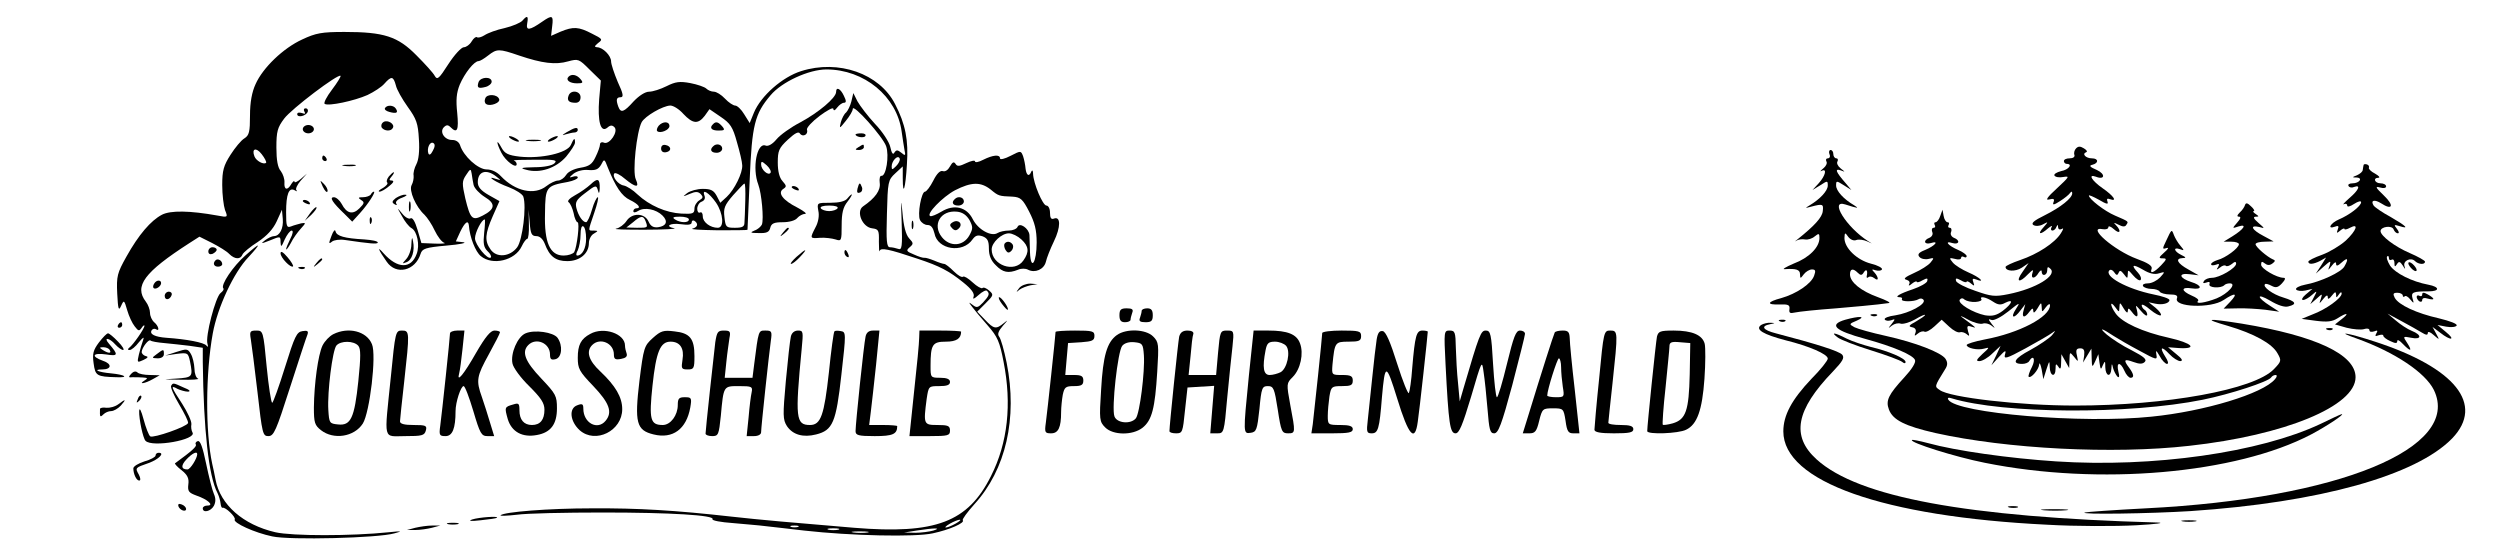 <?xml version="1.0" standalone="no"?>
<!DOCTYPE svg PUBLIC "-//W3C//DTD SVG 20010904//EN"
 "http://www.w3.org/TR/2001/REC-SVG-20010904/DTD/svg10.dtd">
<svg version="1.0" xmlns="http://www.w3.org/2000/svg"
 width="900pt" height="200pt" viewBox="0 0 900 200"
 preserveAspectRatio="xMidYMid meet">

<g transform="translate(0,200) scale(0.1,-0.1)"
fill="#000000" stroke="none">
<path d="M1881 1926 c-7 -8 -35 -20 -64 -27 -29 -6 -61 -18 -73 -26 -11 -7
-23 -10 -27 -7 -3 3 -12 -3 -19 -15 -7 -12 -20 -21 -28 -21 -9 0 -34 -27 -56
-61 -34 -53 -40 -58 -49 -42 -5 10 -35 43 -66 74 -67 68 -117 84 -259 84 -82
0 -103 -4 -152 -27 -68 -31 -142 -102 -168 -161 -13 -28 -20 -65 -20 -112 0
-60 -3 -72 -20 -83 -12 -7 -34 -34 -50 -59 -25 -39 -30 -57 -30 -109 0 -35 5
-75 10 -90 11 -27 10 -27 -27 -20 -100 18 -169 19 -200 3 -40 -21 -84 -72
-128 -151 -33 -59 -36 -70 -33 -133 3 -57 5 -64 14 -44 10 22 11 22 22 -16 6
-21 18 -47 27 -58 13 -17 16 -18 25 -5 5 8 10 11 10 7 0 -10 -41 -69 -55 -79
-6 -5 -6 -8 2 -8 6 0 21 12 33 28 16 19 20 21 15 7 -4 -11 -11 -34 -15 -51 -7
-30 -6 -30 16 -20 17 8 19 12 9 14 -8 2 -15 9 -15 15 1 16 26 48 32 41 3 -3
25 -7 49 -9 24 -2 65 -7 92 -10 l47 -7 0 -51 c3 -245 21 -411 53 -472 5 -10
10 -27 11 -37 1 -10 4 -17 7 -16 10 4 49 -34 44 -42 -7 -12 72 -48 135 -61 63
-14 382 -6 440 11 30 8 28 9 -20 4 -134 -14 -348 -14 -409 0 -116 27 -198 99
-215 189 -3 18 -9 43 -12 57 -25 115 -24 328 2 470 17 93 75 219 129 275 48
52 44 55 -11 6 -45 -39 -91 -108 -80 -119 3 -3 -1 -10 -10 -17 -18 -13 -56
-158 -47 -183 3 -11 2 -13 -4 -6 -8 11 -71 23 -144 28 -41 3 -62 13 -53 27 3
5 10 7 15 4 15 -10 10 12 -6 25 -8 7 -15 22 -15 34 0 11 -7 30 -15 40 -43 56
-6 106 157 211 l36 23 46 -23 c25 -13 53 -30 61 -39 20 -20 41 -21 48 -2 3 7
28 28 55 45 33 22 55 46 68 74 l19 42 3 -33 c3 -34 -11 -62 -32 -62 -7 0 -21
-7 -32 -15 -17 -13 -14 -13 19 0 36 15 37 15 37 -7 1 -19 3 -18 15 10 8 17 19
32 25 32 6 0 5 -11 -5 -30 -8 -16 -15 -33 -15 -37 1 -4 8 6 17 22 8 17 25 40
36 52 19 21 19 22 1 19 -10 -3 -27 -7 -36 -11 -16 -6 -18 0 -18 51 0 65 10 91
31 79 8 -5 11 -4 6 0 -4 5 3 20 15 34 l23 26 -22 -19 c-13 -11 -23 -15 -23
-10 0 5 -5 1 -11 -8 -14 -25 -27 -22 -25 5 1 12 -5 30 -13 41 -11 12 -16 39
-16 85 0 58 4 72 28 104 26 35 195 163 203 154 2 -2 -12 -25 -31 -50 -19 -25
-31 -48 -26 -51 13 -9 107 11 154 32 23 11 51 29 61 41 25 28 32 27 41 -6 3
-15 23 -50 43 -78 31 -43 37 -59 40 -116 3 -43 -1 -75 -9 -90 -7 -13 -12 -32
-10 -41 1 -10 -2 -25 -7 -34 -11 -19 15 -79 46 -107 10 -10 27 -35 37 -57 10
-21 25 -41 34 -44 9 -2 -6 -4 -33 -3 l-49 2 -14 48 c-9 30 -18 45 -25 41 -6
-4 -20 4 -30 17 -20 24 -20 24 -1 -9 10 -19 25 -38 34 -43 21 -11 31 -62 19
-93 -20 -55 -69 -54 -119 2 -25 29 -20 14 11 -30 34 -50 103 -33 122 28 6 19
17 23 94 30 48 4 75 10 60 12 l-27 3 16 35 c17 35 29 43 31 22 3 -42 24 -95
43 -110 42 -35 123 -16 147 35 7 15 16 27 20 27 4 0 7 24 6 52 l-1 53 4 -47
c3 -40 7 -48 24 -48 12 0 23 -10 30 -27 17 -46 39 -63 81 -63 45 0 78 27 78
65 0 13 8 29 18 34 16 10 16 10 0 11 -22 0 -22 -5 1 63 11 32 17 57 13 57 -4
0 -14 -20 -21 -45 -7 -25 -17 -45 -21 -45 -12 0 -28 23 -35 51 -5 21 0 30 29
52 41 32 43 32 49 10 3 -12 5 -9 6 8 1 36 -7 40 -33 15 -12 -11 -37 -29 -56
-39 -20 -11 -29 -21 -23 -25 6 -4 14 -22 18 -39 3 -18 10 -33 14 -33 9 0 -2
-90 -12 -108 -5 -6 -21 -12 -38 -12 -49 0 -70 46 -67 152 1 96 4 99 82 113 20
4 36 11 36 16 0 5 -8 6 -17 3 -15 -5 -15 -3 2 11 12 9 34 15 53 13 26 -2 36 2
46 19 11 22 12 22 24 -10 28 -69 50 -103 80 -117 31 -15 42 -30 22 -30 -5 0
-10 -5 -10 -10 0 -6 7 -6 18 1 22 14 64 6 87 -17 21 -21 14 -38 -16 -42 -17
-2 -27 4 -34 20 -14 32 -60 33 -80 2 -8 -12 -25 -25 -37 -27 -13 -3 33 -4 102
-4 69 0 117 3 108 5 -36 7 -17 20 22 15 27 -4 40 -2 40 6 0 7 5 9 10 6 15 -10
12 -23 -7 -28 -10 -3 30 -5 90 -6 59 0 107 0 108 2 0 1 4 83 8 182 8 195 18
235 75 302 40 48 138 93 201 93 136 0 254 -97 271 -224 3 -23 8 -52 10 -65 5
-22 3 -23 -11 -11 -14 11 -18 11 -25 1 -5 -10 -10 -3 -15 20 -4 18 -28 55 -55
83 -26 28 -54 65 -63 81 l-15 30 -7 -30 c-4 -16 -13 -34 -19 -40 -7 -5 -15
-21 -19 -35 -6 -24 -5 -24 18 5 14 17 25 36 25 43 0 21 108 -100 120 -134 12
-34 0 -110 -17 -107 -5 1 -8 -10 -6 -25 4 -27 -16 -55 -60 -85 -26 -18 -3 -75
33 -79 23 -3 25 -7 24 -48 0 -25 1 -40 3 -33 4 12 31 7 138 -29 78 -26 111
-43 163 -85 30 -24 41 -40 37 -51 -4 -11 1 -9 18 6 13 12 27 19 30 15 11 -10
8 -18 -14 -42 -18 -19 -23 -20 -37 -9 -16 12 -16 11 -2 -7 8 -11 33 -41 56
-67 35 -40 43 -58 57 -131 30 -152 15 -291 -45 -410 -83 -167 -200 -211 -493
-187 -217 18 -342 29 -440 40 -204 23 -339 31 -503 30 -158 0 -318 -13 -330
-25 -3 -3 24 -2 59 2 35 5 174 8 309 8 246 0 404 -10 395 -24 -2 -5 30 -11 73
-14 42 -4 95 -8 117 -11 22 -2 85 -10 140 -16 169 -19 400 -24 463 -10 61 13
117 38 108 47 -3 3 16 29 42 58 113 124 156 310 116 509 -9 45 -21 87 -27 94
-7 9 -3 20 14 40 18 20 19 22 3 9 -28 -23 -36 -22 -68 12 l-28 29 30 30 c29
29 30 31 13 46 -10 9 -21 13 -24 9 -4 -3 -20 6 -35 20 -16 15 -31 24 -35 21
-4 -4 -19 5 -33 19 -15 15 -30 27 -35 27 -4 0 -20 5 -36 12 -15 6 -31 11 -35
10 -4 -1 -21 4 -38 12 -27 11 -29 14 -15 26 14 12 14 15 -2 32 -12 13 -20 44
-24 92 -5 55 -6 48 -3 -32 3 -90 1 -103 -12 -98 -9 3 -22 6 -30 6 -12 0 -14
21 -11 120 3 116 4 122 30 146 l27 25 0 -42 c0 -70 10 -38 15 50 6 86 -5 144
-43 217 -56 109 -203 161 -338 118 -67 -21 -145 -89 -170 -150 l-15 -37 -20
32 c-10 17 -25 31 -32 31 -7 0 -24 11 -37 25 -13 14 -31 25 -40 25 -9 0 -21 5
-27 11 -6 6 -32 15 -58 20 -38 7 -53 5 -85 -11 -22 -11 -50 -20 -63 -20 -14 0
-36 -14 -56 -35 -35 -39 -46 -43 -55 -19 -9 25 -7 34 8 34 12 0 10 12 -10 55
-13 31 -24 64 -24 74 0 21 -30 51 -51 51 -10 1 -9 4 4 15 18 13 16 15 -22 34
-48 25 -67 26 -113 7 l-34 -15 4 35 c5 39 0 41 -36 16 -46 -32 -59 -33 -54 -6
5 27 0 30 -17 10z m-12 -126 c83 -28 131 -34 176 -21 37 10 39 9 78 -30 l40
-39 -6 -67 c-6 -80 5 -122 29 -103 11 10 18 10 26 2 15 -15 -17 -63 -37 -56
-8 4 -15 1 -15 -6 0 -7 -7 -27 -16 -45 -12 -26 -23 -34 -55 -39 -23 -4 -44
-14 -51 -26 -7 -11 -20 -20 -29 -20 -9 0 -28 -9 -42 -20 -43 -34 -112 -19
-164 36 -14 15 -33 24 -51 24 -31 0 -84 48 -96 88 -4 11 -15 18 -27 18 -28 -1
-48 29 -31 46 9 9 15 9 24 0 24 -24 30 -11 24 51 -5 47 -3 72 9 102 18 42 52
85 68 85 5 0 20 9 34 20 32 25 39 25 112 0z m591 -210 c34 -36 53 -38 77 -7
l17 24 41 -28 c34 -23 43 -36 58 -91 10 -34 19 -72 19 -83 2 -27 -28 -88 -56
-114 l-23 -21 -13 25 c-11 20 -21 25 -50 25 -20 0 -45 -7 -56 -15 -18 -14 -17
-14 9 -3 21 9 30 9 40 -1 9 -10 8 -14 -5 -22 -10 -6 -18 -19 -18 -30 0 -18 -6
-20 -47 -18 -55 3 -115 29 -158 69 -16 16 -39 30 -49 32 -21 3 -44 33 -34 44
4 3 21 -5 38 -20 39 -32 53 -33 39 -2 -13 27 3 172 21 206 12 22 76 59 103 60
11 0 32 -13 47 -30z m-902 -133 c-7 -14 -13 -17 -16 -9 -6 19 6 44 18 37 7 -4
6 -14 -2 -28z m-600 -43 c-9 -8 -36 7 -42 23 -11 28 6 34 26 8 11 -14 18 -28
16 -31z m2268 -12 c-14 -14 -16 -14 -16 -1 0 20 23 44 29 28 2 -6 -4 -18 -13
-27z m-1521 -68 c3 -12 21 -31 40 -43 40 -24 38 -44 -7 -67 -38 -20 -45 -12
-63 62 -12 53 -12 62 3 84 15 23 17 24 20 5 1 -11 5 -30 7 -41z m81 31 c19
-15 19 -15 -1 -9 -40 14 0 -13 47 -30 26 -10 49 -25 52 -34 12 -36 -3 -156
-22 -182 -26 -35 -75 -39 -96 -8 -22 31 -20 56 8 120 l24 54 -39 22 c-28 16
-39 29 -39 46 0 39 30 49 66 21z m897 -87 c-1 -35 -2 -71 -3 -80 0 -14 -8 -18
-34 -18 -32 0 -34 2 -38 38 -4 32 0 43 31 79 20 22 38 42 41 42 3 1 4 -27 3
-61z m-105 -8 c26 -39 30 -90 6 -90 -27 0 -54 20 -54 41 0 11 -4 17 -10 14 -5
-3 -10 3 -10 13 0 11 7 23 16 26 10 4 14 12 10 22 -10 27 17 10 42 -26z m-254
-66 c9 -24 9 -24 -31 -24 l-38 1 24 19 c28 24 37 25 45 4z m156 6 c0 -13 -30
-13 -50 0 -11 7 -7 10 18 10 17 0 32 -4 32 -10z m-737 -48 c-4 -38 -2 -52 12
-66 10 -9 15 -19 12 -23 -11 -10 -57 46 -57 69 0 21 24 68 35 68 2 0 1 -22 -2
-48z m367 -21 c0 -35 -14 -61 -32 -61 -5 0 -4 9 2 19 5 11 10 36 10 56 0 22 4
34 10 30 6 -3 10 -23 10 -44z m1330 -1026 c-14 -8 -29 -14 -35 -14 -5 0 1 6
15 14 14 8 30 14 35 14 6 0 -1 -6 -15 -14z m-567 -12 c-7 -2 -19 -2 -25 0 -7
3 -2 5 12 5 14 0 19 -2 13 -5z m145 -10 c-10 -2 -26 -2 -35 0 -10 3 -2 5 17 5
19 0 27 -2 18 -5z m342 -3 c-14 -4 -43 -8 -65 -8 l-40 1 45 7 c65 10 92 10 60
0z m-237 -7 c-13 -2 -35 -2 -50 0 -16 2 -5 4 22 4 28 0 40 -2 28 -4z"/>
<path d="M2047 1724 c-12 -12 4 -24 30 -24 21 0 24 2 13 15 -13 16 -32 20 -43
9z"/>
<path d="M1723 1705 c-7 -21 -2 -25 25 -18 12 3 22 12 22 19 0 19 -39 18 -47
-1z"/>
<path d="M2047 1656 c-7 -18 1 -26 25 -26 11 0 18 7 18 20 0 23 -35 28 -43 6z"/>
<path d="M1747 1646 c-4 -9 -2 -18 4 -21 14 -9 51 5 46 18 -6 18 -44 20 -50 3z"/>
<path d="M2040 1524 c-17 -10 -18 -13 -5 -8 11 3 26 7 33 7 6 0 12 4 12 9 0
12 -11 9 -40 -8z"/>
<path d="M1840 1500 c8 -5 20 -10 25 -10 6 0 3 5 -5 10 -8 5 -19 10 -25 10 -5
0 -3 -5 5 -10z"/>
<path d="M1980 1500 c-8 -5 -10 -10 -5 -10 6 0 17 5 25 10 8 5 11 10 5 10 -5
0 -17 -5 -25 -10z"/>
<path d="M1898 1493 c12 -2 32 -2 45 0 12 2 2 4 -23 4 -25 0 -35 -2 -22 -4z"/>
<path d="M2055 1478 c-13 -29 -107 -50 -183 -42 -43 5 -55 11 -67 33 -19 35
-19 18 0 -19 15 -30 55 -59 55 -41 0 5 -4 11 -10 13 -5 2 29 3 75 3 72 1 83
-1 71 -13 -8 -8 -37 -14 -72 -14 -48 -1 -54 -3 -30 -9 49 -14 107 5 144 47 17
21 32 43 32 51 0 19 -4 16 -15 -9z"/>
<path d="M2371 1547 c-6 -8 -8 -16 -5 -19 10 -10 44 4 44 18 0 18 -24 18 -39
1z"/>
<path d="M2567 1553 c-14 -13 -6 -23 19 -23 22 0 25 2 14 15 -14 16 -23 19
-33 8z"/>
<path d="M2380 1465 c0 -10 7 -15 18 -13 21 4 19 22 -2 26 -10 2 -16 -3 -16
-13z"/>
<path d="M2567 1473 c-13 -12 -7 -23 13 -23 11 0 20 7 20 15 0 15 -21 21 -33
8z"/>
<path d="M3010 1669 c0 -21 -63 -74 -128 -109 -35 -18 -74 -46 -87 -62 -14
-17 -30 -26 -39 -22 -31 12 -49 -81 -26 -141 12 -32 20 -123 13 -143 -3 -7
-15 -18 -27 -22 -17 -7 -15 -9 15 -9 29 -1 38 3 42 19 4 16 14 20 45 20 23 0
45 6 52 15 7 8 20 15 28 15 9 0 -4 10 -28 23 -52 26 -72 53 -50 67 12 8 12 11
-3 28 -11 12 -17 35 -17 67 0 42 4 52 36 82 26 24 39 31 44 22 10 -14 31 -3
25 14 -2 7 18 29 46 50 27 20 49 32 49 25 1 -8 6 -6 14 5 7 9 18 17 24 17 9 0
9 7 0 25 -12 26 -28 34 -28 14z m-236 -291 c-8 -12 -34 11 -34 30 0 13 3 12
20 -3 11 -10 17 -22 14 -27z"/>
<path d="M1386 1611 c-3 -5 4 -11 16 -14 25 -7 33 -3 23 12 -8 13 -32 14 -39
2z"/>
<path d="M1096 1598 c5 -8 2 -9 -9 -5 -10 3 -17 2 -17 -4 0 -14 32 -7 38 9 2
6 -1 12 -8 12 -6 0 -8 -5 -4 -12z"/>
<path d="M1381 1561 c-8 -5 -10 -14 -7 -20 9 -13 33 -15 40 -2 9 14 -18 31
-33 22z"/>
<path d="M1090 1535 c0 -8 9 -15 20 -15 11 0 20 7 20 15 0 8 -9 15 -20 15 -11
0 -20 -7 -20 -15z"/>
<path d="M3080 1516 c0 -9 30 -14 35 -6 4 6 -3 10 -14 10 -12 0 -21 -2 -21 -4z"/>
<path d="M3090 1470 c-13 -8 -12 -10 3 -10 9 0 17 5 17 10 0 12 -1 12 -20 0z"/>
<path d="M7474 1466 c-6 -6 -9 -17 -6 -24 2 -7 -5 -12 -17 -12 -12 0 -21 -4
-21 -10 0 -5 5 -10 10 -10 23 0 8 -21 -20 -26 -16 -4 -27 -11 -24 -16 4 -6 18
-8 33 -5 23 4 20 0 -24 -41 -35 -32 -43 -44 -28 -40 16 4 20 2 16 -9 -5 -12 0
-12 23 3 16 10 32 23 36 29 5 7 8 6 8 -1 0 -17 -41 -50 -99 -79 -39 -19 -50
-29 -41 -35 8 -5 23 -4 34 2 21 11 21 11 2 -11 -23 -25 -11 -28 17 -3 11 9 17
11 13 5 -4 -7 -3 -13 3 -13 5 0 12 6 14 13 4 9 6 9 6 -1 1 -8 6 -10 14 -6 7 5
5 -2 -4 -16 -22 -35 -84 -75 -146 -96 -29 -10 -53 -21 -53 -25 0 -16 35 -18
58 -3 l25 17 -22 -32 c-26 -36 -12 -42 20 -8 17 17 21 18 16 5 -8 -23 9 -23
22 0 6 9 11 11 11 5 0 -20 20 -15 20 4 0 13 3 14 12 5 24 -24 -52 -71 -152
-91 -49 -10 -62 -8 -119 12 -36 12 -66 28 -69 35 -3 11 0 12 17 3 11 -7 21 -9
21 -5 0 3 7 1 15 -6 13 -11 14 -10 9 4 -5 12 -2 15 10 10 36 -14 13 8 -27 25
-23 10 -49 26 -57 36 -14 17 -13 18 8 13 12 -4 22 -2 22 4 0 5 5 6 10 3 6 -3
10 -2 10 3 0 5 -14 15 -30 22 -36 15 -53 35 -21 25 24 -7 29 10 5 19 -9 4 -14
13 -10 21 3 8 1 15 -5 15 -6 0 -7 5 -4 10 3 6 2 10 -4 10 -5 0 -12 10 -14 23
l-4 22 -8 -22 c-4 -13 -12 -23 -17 -23 -5 0 -6 -4 -3 -10 3 -5 2 -10 -4 -10
-6 0 -8 -7 -5 -15 4 -8 -1 -17 -10 -21 -24 -9 -19 -26 5 -19 32 10 15 -10 -21
-25 -23 -9 -28 -16 -20 -25 6 -7 21 -10 33 -7 20 5 21 4 7 -13 -8 -10 -35 -27
-60 -38 -31 -14 -40 -21 -27 -24 10 -3 14 -9 10 -16 -4 -7 1 -6 10 2 9 7 17
10 17 7 0 -4 10 -2 21 5 17 9 20 8 17 -3 -2 -7 -25 -20 -51 -29 -48 -16 -70
-29 -48 -29 7 0 10 -3 8 -7 -6 -10 44 -10 60 0 6 4 14 3 18 -3 9 -15 -51 -47
-101 -55 -25 -3 -42 -10 -39 -15 3 -5 13 -6 23 -3 15 6 16 5 2 -13 -14 -17
-14 -18 1 -6 9 7 23 10 31 7 8 -3 32 4 52 15 20 12 36 19 36 16 0 -3 -15 -13
-32 -23 -26 -14 -29 -18 -15 -21 12 -2 16 -9 13 -19 -5 -13 -4 -14 8 -4 8 7
19 10 24 7 5 -3 21 5 36 19 l26 24 27 -25 c15 -14 32 -23 39 -20 6 2 17 -1 24
-7 10 -9 11 -7 5 10 -5 19 -3 22 12 17 17 -5 17 -5 1 8 -9 7 -25 19 -35 26
-10 7 0 4 21 -8 21 -12 46 -18 54 -15 8 3 22 0 31 -7 15 -12 15 -11 1 6 -13
17 -13 19 0 14 8 -3 35 11 60 31 42 34 44 34 27 8 -21 -32 -7 -37 17 -4 l17
22 -6 -22 c-8 -27 3 -30 21 -5 11 14 13 14 14 2 0 -9 6 -5 15 10 13 22 14 23
15 5 1 -20 1 -20 15 -1 9 12 15 14 15 7 0 -42 -111 -100 -235 -123 -36 -7 -65
-16 -65 -20 0 -11 39 -20 63 -13 20 6 20 4 -6 -19 -22 -21 -25 -26 -11 -26 10
0 31 12 47 28 l29 27 -16 -35 -17 -35 27 30 c23 25 27 26 22 9 -5 -18 4 -16
74 22 44 24 87 49 96 56 13 10 13 8 -1 -9 -10 -11 -45 -35 -78 -53 -57 -30
-69 -50 -29 -50 10 0 22 4 25 10 15 25 24 7 10 -21 -9 -17 -14 -33 -12 -35 8
-8 37 26 38 44 1 9 5 1 9 -18 l6 -35 11 35 c11 33 11 33 12 8 1 -33 21 -38 21
-5 0 18 2 19 10 7 7 -12 10 -8 10 15 l1 30 14 -25 14 -25 1 30 c1 29 1 29 17
10 15 -19 15 -19 10 5 -5 20 -2 26 12 26 13 0 16 -7 14 -26 l-4 -25 15 25 15
25 1 -35 c1 -34 2 -34 13 -10 l11 25 4 -30 c4 -26 5 -28 12 -10 8 17 9 17 9
-7 1 -33 20 -38 22 -5 1 20 2 20 6 2 3 -11 10 -24 15 -30 7 -7 9 -1 4 18 -8
34 7 36 22 2 6 -14 16 -25 22 -25 14 0 12 13 -5 36 -22 29 -18 33 15 21 22 -8
33 -8 41 0 9 9 -3 19 -47 42 -33 16 -72 42 -89 56 -31 27 -20 25 25 -5 14 -9
55 -33 91 -52 62 -34 66 -35 62 -15 -3 18 -1 17 12 -5 8 -16 21 -28 26 -28 7
0 4 11 -6 26 -22 35 -14 40 15 9 13 -14 31 -25 39 -25 11 1 6 9 -14 25 l-30
25 39 -3 c70 -4 48 18 -36 37 -95 21 -169 55 -192 88 -20 28 -21 49 -1 22 14
-19 14 -19 15 1 1 18 2 17 15 -5 9 -15 15 -19 15 -10 1 12 3 12 14 -2 18 -24
25 -22 19 5 -6 21 -6 21 15 -3 12 -14 21 -20 22 -13 0 6 -4 15 -10 18 -5 3
-10 11 -10 16 0 6 14 -1 31 -16 17 -14 34 -23 38 -20 3 4 -5 15 -19 27 l-25
20 23 -5 c26 -6 52 1 52 13 0 5 -26 14 -57 20 -97 20 -180 66 -159 87 4 4 12
1 17 -7 8 -12 12 -12 16 -2 4 10 8 9 19 -5 13 -17 13 -17 14 1 0 16 2 15 19
-5 11 -13 23 -21 27 -17 4 5 0 16 -9 26 -27 29 -20 33 18 11 23 -14 42 -18 57
-13 23 7 23 6 4 -15 -11 -11 -30 -21 -43 -21 -14 0 -21 -4 -18 -10 3 -5 17
-10 30 -10 13 0 27 -4 30 -10 3 -5 20 -10 37 -10 22 0 29 -4 25 -14 -12 -32
122 -37 168 -6 42 28 53 25 24 -6 l-24 -25 50 1 c28 1 73 -2 100 -5 l50 -7
-31 20 c-51 32 -52 49 -2 20 28 -17 53 -25 66 -21 33 8 27 18 -18 32 -38 11
-76 39 -66 48 2 3 13 0 24 -6 15 -8 23 -6 37 9 12 13 14 20 6 20 -25 0 -81 33
-81 47 0 12 3 13 13 5 9 -7 17 -8 27 -1 11 8 12 12 3 15 -21 9 -63 45 -63 55
0 5 15 9 33 9 l32 1 -37 20 c-42 22 -51 40 -15 32 21 -6 21 -6 -3 15 -17 15
-20 21 -10 22 13 0 13 1 0 10 -8 5 -11 10 -7 10 5 0 1 8 -9 17 -13 13 -19 14
-22 5 -2 -7 -10 -19 -19 -27 -10 -10 -11 -15 -2 -15 7 0 5 -8 -7 -21 -19 -22
-19 -22 5 -14 32 10 19 -10 -23 -36 l-31 -19 28 0 c15 0 27 -4 27 -9 0 -14
-49 -50 -77 -57 -12 -4 -23 -10 -23 -15 0 -5 7 -5 17 -2 12 5 14 3 8 -8 -7
-11 -6 -12 7 -2 8 7 18 10 21 6 4 -3 13 0 22 7 10 9 15 9 15 1 0 -16 -60 -51
-87 -51 -12 0 -25 -5 -29 -12 -5 -7 -2 -9 9 -5 10 4 14 2 11 -6 -5 -13 40 -16
53 -4 3 4 12 7 20 7 27 0 -6 -37 -47 -54 -41 -16 -79 -22 -67 -9 4 4 -6 12
-23 19 -39 17 -39 32 0 26 40 -6 38 11 -2 23 -43 14 -48 33 -6 28 l33 -4 -37
21 c-40 22 -49 40 -20 41 13 0 12 3 -5 11 -27 13 -31 30 -5 21 16 -6 16 -5 1
13 -9 10 -19 28 -23 38 -8 22 -8 22 -28 -21 -14 -29 -14 -31 1 -26 10 3 7 -3
-8 -16 -20 -18 -21 -21 -5 -21 15 0 15 -3 -6 -25 -26 -27 -42 -33 -34 -12 3
10 -14 21 -53 35 -82 30 -184 119 -123 107 11 -2 20 1 20 7 0 6 9 3 20 -7 22
-20 28 -7 8 14 -11 11 -9 11 9 2 15 -8 24 -8 28 0 8 12 10 11 -41 33 -38 16
-94 60 -94 72 0 3 16 -4 36 -15 27 -16 35 -18 31 -7 -4 10 -1 13 9 9 28 -10
13 12 -26 39 -39 27 -55 53 -25 42 32 -13 36 9 4 24 -26 11 -30 16 -16 19 23
6 22 23 -2 23 -22 0 -37 16 -21 22 6 2 2 8 -8 14 -13 8 -20 8 -28 0z m-362
-553 c14 1 24 5 21 10 -8 12 17 8 42 -9 18 -12 28 -13 44 -4 32 16 25 -3 -9
-29 -23 -17 -38 -20 -64 -16 -43 9 -99 42 -91 56 5 6 11 7 18 0 7 -5 24 -9 39
-8z"/>
<path d="M3638 1439 c-21 -11 -38 -15 -38 -9 0 15 -26 12 -60 -5 -17 -9 -30
-11 -30 -6 0 5 -14 2 -31 -6 -25 -12 -33 -13 -39 -3 -6 9 -11 7 -20 -9 -7 -13
-17 -20 -26 -17 -9 3 -21 -8 -34 -34 -11 -22 -25 -40 -30 -40 -13 0 -28 -82
-18 -102 5 -10 17 -18 27 -18 13 0 20 -10 25 -30 11 -59 102 -73 137 -22 11
15 19 17 37 11 17 -7 22 -16 22 -44 0 -25 8 -44 25 -60 25 -26 45 -30 80 -16
11 5 27 5 36 0 25 -13 57 1 64 28 3 14 16 47 29 74 25 51 25 92 0 82 -10 -4
-14 3 -14 21 0 15 -6 26 -13 26 -13 0 -47 80 -48 115 0 11 -3 14 -6 8 -8 -21
-18 -15 -21 10 -1 13 -5 33 -9 45 -8 20 -8 20 -45 1z m-72 -121 c29 -24 30
-24 80 -26 28 -2 36 -9 59 -54 20 -39 27 -66 27 -111 0 -72 -21 -105 -24 -36
-1 24 -2 53 -2 63 -2 24 -36 47 -43 29 -3 -7 -17 -13 -31 -13 -15 0 -33 -4
-41 -9 -22 -14 -70 12 -89 50 -22 44 -67 55 -113 27 -17 -10 -35 -18 -40 -16
-17 6 44 69 89 93 59 30 92 31 128 3z m-76 -110 c13 -25 13 -31 0 -55 -22 -40
-70 -43 -99 -7 -36 45 -5 98 54 92 20 -2 34 -12 45 -30z m187 -70 c27 -25 29
-45 7 -76 -32 -46 -114 -17 -114 40 0 25 36 58 62 58 12 0 32 -10 45 -22z"/>
<path d="M3437 1283 c-13 -12 -7 -23 13 -23 11 0 20 7 20 15 0 15 -21 21 -33
8z"/>
<path d="M3430 1200 c-12 -7 -12 -12 -2 -22 9 -9 15 -9 24 0 16 16 -2 34 -22
22z"/>
<path d="M3616 1122 c-2 -4 -1 -14 4 -22 7 -11 12 -12 21 -3 6 6 8 16 5 22 -8
13 -23 14 -30 3z"/>
<path d="M6586 1445 c4 -8 1 -15 -6 -15 -6 0 -8 -5 -5 -11 4 -6 -1 -17 -11
-25 -11 -9 -13 -13 -6 -9 20 10 14 -17 -10 -44 l-23 -25 28 17 c26 17 27 17
27 -1 0 -19 -28 -49 -65 -71 -18 -11 -18 -11 5 -5 42 11 45 10 42 -16 -2 -22
-29 -52 -89 -100 -11 -8 -13 -11 -7 -7 7 5 21 7 32 5 10 -2 26 3 35 11 15 12
17 11 17 -6 0 -33 -37 -71 -93 -92 -28 -12 -43 -21 -32 -20 42 3 55 -2 55 -18
1 -17 1 -17 14 0 7 9 20 17 29 17 13 0 14 -5 8 -22 -10 -30 -65 -66 -118 -81
-53 -14 -55 -25 -5 -23 30 1 36 -2 34 -17 -2 -14 2 -16 20 -12 13 3 79 10 148
15 69 6 136 12 150 14 14 2 32 4 40 5 8 1 -9 10 -39 21 -61 22 -101 54 -101
82 0 21 11 23 28 6 10 -10 15 -10 22 2 9 14 15 6 10 -15 -1 -5 2 -7 6 -3 4 4
13 3 21 -3 17 -14 17 2 1 20 -11 11 -10 13 4 8 10 -3 20 -2 23 3 3 5 -15 15
-40 21 -50 13 -95 56 -95 92 1 21 2 21 14 4 8 -10 20 -15 29 -11 8 3 26 1 39
-5 21 -10 21 -10 3 1 -78 50 -141 151 -82 132 47 -15 51 -15 32 -3 -38 22 -65
52 -65 71 0 18 1 18 28 1 l27 -17 -21 25 c-35 40 -40 53 -18 46 18 -7 18 -7 0
7 -10 8 -15 19 -11 25 3 6 1 11 -4 11 -6 0 -11 7 -11 15 0 8 -4 15 -10 15 -5
0 -7 -7 -4 -15z"/>
<path d="M1160 1430 c0 -5 5 -10 11 -10 5 0 7 5 4 10 -3 6 -8 10 -11 10 -2 0
-4 -4 -4 -10z"/>
<path d="M1238 1403 c12 -2 30 -2 40 0 9 3 -1 5 -23 4 -22 0 -30 -2 -17 -4z"/>
<path d="M8509 1406 c-1 -3 -2 -11 -3 -17 0 -7 -10 -15 -21 -20 -18 -7 -18 -8
-2 -8 25 -1 11 -21 -14 -21 -11 0 -18 -4 -14 -10 3 -5 12 -7 20 -3 25 9 17
-11 -17 -40 -18 -16 -27 -26 -20 -22 6 3 12 1 12 -5 0 -6 10 -4 25 6 14 9 25
12 25 6 0 -14 -42 -46 -80 -62 -30 -13 -44 -37 -14 -26 12 5 15 2 10 -10 -5
-14 -4 -15 9 -4 8 7 15 9 15 6 0 -4 9 -2 20 4 33 18 24 -9 -15 -46 -20 -18
-58 -41 -85 -51 -28 -10 -50 -21 -50 -25 0 -11 18 -10 43 3 l21 12 -18 -29
-19 -29 28 25 c25 22 27 23 22 5 -7 -20 -7 -20 8 -1 10 13 15 15 15 6 0 -9 6
-8 20 5 22 20 26 14 10 -14 -11 -21 -87 -56 -142 -66 -21 -4 -35 -12 -32 -17
3 -5 18 -7 33 -4 l26 6 -24 -20 c-13 -11 -17 -20 -10 -20 7 0 21 8 32 18 19
17 20 16 7 -8 l-13 -25 22 19 c22 20 22 20 16 0 -7 -19 -6 -19 9 0 11 14 16
15 16 6 0 -9 5 -7 15 6 11 14 14 15 15 4 0 -13 1 -13 10 0 6 9 10 10 10 3 0
-16 -56 -57 -105 -75 l-39 -16 52 -7 c40 -5 58 -3 77 9 34 22 45 20 15 -3
l-24 -19 42 -12 c24 -6 52 -8 62 -5 11 4 20 2 20 -4 0 -6 7 -7 17 -4 12 5 14
3 8 -7 -6 -10 -4 -12 8 -7 10 3 17 3 17 -2 0 -4 11 -13 25 -19 19 -9 25 -9 25
0 0 7 9 2 20 -10 28 -29 36 -28 16 3 -16 24 -16 25 14 19 38 -8 40 10 2 25
-15 6 -41 23 -57 37 l-30 25 50 -27 c28 -15 60 -33 73 -41 16 -10 22 -10 22
-2 0 7 9 4 21 -7 22 -19 22 -19 9 5 l-13 24 28 -21 c38 -30 57 -27 20 3 l-30
25 31 -6 c17 -3 34 -2 38 4 3 6 -23 16 -64 26 -80 18 -145 48 -159 74 -7 14
-6 18 10 18 10 0 19 -5 19 -10 0 -5 3 -6 7 -3 3 4 12 -1 20 -11 13 -16 14 -15
8 4 -6 22 2 25 57 25 42 0 42 16 0 24 -59 11 -119 41 -138 69 -9 15 -14 29
-10 33 3 3 6 1 6 -6 0 -7 5 -9 10 -6 6 3 10 -2 10 -12 0 -14 2 -15 9 -4 7 11
11 10 21 -5 9 -15 10 -15 6 -2 -6 19 23 33 38 18 12 -12 36 -14 36 -2 0 4 -25
18 -55 31 -54 23 -105 62 -105 79 0 16 41 22 47 6 3 -8 10 -14 15 -14 6 0 4 7
-3 16 -12 15 -11 16 9 10 37 -12 25 0 -32 33 -30 16 -57 35 -61 41 -12 19 3
23 27 8 41 -27 48 -8 10 28 -30 29 -33 34 -14 29 13 -4 22 -2 22 4 0 6 -9 11
-20 11 -21 0 -29 20 -7 20 6 1 1 7 -13 15 -14 7 -24 17 -22 21 2 5 -1 10 -7
12 -6 2 -12 1 -12 -2z"/>
<path d="M1400 1365 c-7 -9 -10 -19 -6 -22 4 -4 -4 -13 -16 -20 -13 -7 -18
-12 -12 -13 7 0 22 9 35 20 15 12 19 19 10 20 -11 0 -11 3 -1 15 7 8 10 15 7
15 -2 0 -10 -7 -17 -15z"/>
<path d="M1162 1328 c7 -15 15 -23 17 -17 2 6 -4 18 -13 27 -15 15 -15 15 -4
-10z"/>
<path d="M3087 1321 c-3 -13 -1 -18 9 -14 7 2 10 11 7 19 -7 19 -10 18 -16 -5z"/>
<path d="M2850 1326 c0 -2 7 -7 16 -10 8 -3 12 -2 9 4 -6 10 -25 14 -25 6z"/>
<path d="M1335 1300 c-3 -5 -16 -10 -28 -10 -18 0 -19 -2 -7 -10 13 -8 12 -12
-6 -30 -24 -24 -46 -19 -64 16 -7 13 -20 24 -28 24 -17 0 -6 -18 39 -61 l27
-27 29 32 c28 31 57 76 49 76 -3 0 -8 -4 -11 -10z"/>
<path d="M1425 1287 c-14 -11 -15 -16 -5 -22 8 -5 11 -4 6 3 -3 6 6 15 21 20
16 6 21 11 12 11 -8 1 -23 -5 -34 -12z"/>
<path d="M3050 1285 c-8 -10 -30 -15 -61 -15 -48 0 -48 0 -43 -29 4 -17 0 -41
-10 -59 -21 -41 -21 -41 17 -38 17 1 42 -2 55 -6 21 -7 22 -5 22 51 0 44 5 65
21 85 21 27 21 37 -1 11z m-35 -35 c-3 -5 -17 -10 -30 -10 -13 0 -27 5 -30 10
-4 6 8 10 30 10 22 0 34 -4 30 -10z"/>
<path d="M1090 1276 c0 -2 7 -7 16 -10 8 -3 12 -2 9 4 -6 10 -25 14 -25 6z"/>
<path d="M1472 1255 c0 -16 2 -22 5 -12 2 9 2 23 0 30 -3 6 -5 -1 -5 -18z"/>
<path d="M1116 1232 l-19 -27 24 22 c12 12 21 24 18 27 -2 2 -13 -8 -23 -22z"/>
<path d="M1331 1204 c0 -11 3 -14 6 -6 3 7 2 16 -1 19 -3 4 -6 -2 -5 -13z"/>
<path d="M3282 1190 c0 -14 2 -19 5 -12 2 6 2 18 0 25 -3 6 -5 1 -5 -13z"/>
<path d="M1193 1150 c-10 -26 -10 -30 2 -20 7 6 28 9 47 6 89 -13 118 -16 118
-9 0 5 -21 9 -48 11 -72 4 -100 12 -104 29 -2 9 -8 2 -15 -17z"/>
<path d="M2819 1163 c-13 -16 -12 -17 4 -4 16 13 21 21 13 21 -2 0 -10 -8 -17
-17z"/>
<path d="M1481 1121 c0 -19 -9 -43 -18 -53 -16 -18 -16 -18 0 -12 20 7 31 41
24 75 -3 18 -5 15 -6 -10z"/>
<path d="M750 1095 c0 -9 6 -12 15 -9 8 4 15 10 15 15 0 5 -7 9 -15 9 -8 0
-15 -7 -15 -15z"/>
<path d="M1010 1088 c0 -16 37 -54 45 -47 2 3 -7 18 -20 33 -16 19 -25 24 -25
14z"/>
<path d="M2867 1075 c-15 -14 -24 -25 -19 -25 5 0 19 11 32 25 30 32 23 32
-13 0z"/>
<path d="M3040 1091 c0 -6 4 -13 10 -16 6 -3 7 1 4 9 -7 18 -14 21 -14 7z"/>
<path d="M776 1063 c-11 -11 -6 -23 9 -23 8 0 15 4 15 9 0 13 -16 22 -24 14z"/>
<path d="M1139 1053 c-13 -16 -12 -17 4 -4 9 7 17 15 17 17 0 8 -8 3 -21 -13z"/>
<path d="M8670 1052 c0 -5 7 -15 15 -22 8 -7 15 -8 15 -2 0 5 -7 15 -15 22 -8
7 -15 8 -15 2z"/>
<path d="M1078 1033 c7 -3 16 -2 19 1 4 3 -2 6 -13 5 -11 0 -14 -3 -6 -6z"/>
<path d="M555 979 c-4 -6 -5 -13 -2 -16 7 -7 27 6 27 18 0 12 -17 12 -25 -2z"/>
<path d="M3669 963 c-12 -16 -12 -17 1 -6 8 6 26 13 40 16 l25 4 -26 2 c-15 0
-33 -7 -40 -16z"/>
<path d="M593 935 c0 -18 19 -15 25 3 2 7 -3 12 -10 12 -8 0 -15 -7 -15 -15z"/>
<path d="M8720 940 c0 -6 -4 -8 -10 -5 -5 3 -10 2 -10 -4 0 -5 5 -13 10 -16 6
-3 10 -1 10 5 0 7 8 9 20 5 11 -3 20 -4 20 -1 0 3 -9 10 -20 16 -14 8 -20 8
-20 0z"/>
<path d="M3607 906 c10 -13 19 -23 21 -21 5 5 -22 45 -31 45 -4 0 0 -11 10
-24z"/>
<path d="M4030 865 c0 -18 5 -25 20 -25 11 0 20 4 20 9 0 5 3 16 6 25 5 12 0
16 -20 16 -21 0 -26 -5 -26 -25z"/>
<path d="M4110 881 c0 -5 -3 -16 -6 -25 -5 -12 0 -16 20 -16 21 0 26 5 26 25
0 18 -5 25 -20 25 -11 0 -20 -4 -20 -9z"/>
<path d="M6738 863 c7 -3 16 -2 19 1 4 3 -2 6 -13 5 -11 0 -14 -3 -6 -6z"/>
<path d="M6643 849 c-61 -18 -38 -39 72 -69 102 -28 172 -58 179 -76 4 -9 -12
-34 -38 -62 -58 -63 -68 -84 -56 -116 14 -38 58 -60 168 -85 256 -57 639 -77
913 -46 345 38 599 143 599 247 0 82 -143 149 -410 193 -127 20 -140 18 -50
-8 95 -28 160 -64 179 -99 15 -26 14 -29 -13 -57 -71 -74 -387 -131 -716 -131
-198 0 -452 29 -487 56 -19 13 -20 11 19 74 10 15 10 25 2 38 -15 23 -108 59
-216 83 -50 11 -100 25 -112 31 -20 11 -20 12 9 24 36 16 8 17 -42 3z m1547
-214 c-43 -52 -254 -116 -445 -135 -247 -26 -701 12 -731 61 -4 7 0 9 12 5
185 -56 637 -59 904 -5 99 20 236 65 246 80 3 5 10 9 16 9 6 0 6 -6 -2 -15z"/>
<path d="M6408 843 c7 -3 16 -2 19 1 4 3 -2 6 -13 5 -11 0 -14 -3 -6 -6z"/>
<path d="M425 830 c-3 -5 -1 -10 4 -10 6 0 11 5 11 10 0 6 -2 10 -4 10 -3 0
-8 -4 -11 -10z"/>
<path d="M6340 830 c-23 -16 8 -34 88 -55 85 -21 152 -50 152 -66 0 -7 -26
-40 -59 -73 -71 -75 -101 -131 -101 -189 0 -180 358 -307 950 -336 102 -6 246
-6 320 -2 74 4 108 9 75 10 -684 19 -1075 91 -1225 227 -93 84 -75 178 58 316
36 38 43 50 34 61 -11 13 -94 39 -239 77 -47 12 -56 26 -20 33 19 4 19 4 2 5
-11 1 -27 -3 -35 -8z"/>
<path d="M8378 813 c7 -3 16 -2 19 1 4 3 -2 6 -13 5 -11 0 -14 -3 -6 -6z"/>
<path d="M903 778 c3 -18 14 -104 24 -190 17 -150 19 -158 39 -158 20 0 28 19
78 175 31 96 59 182 63 191 4 12 0 15 -18 12 -21 -3 -28 -18 -63 -130 -22 -71
-43 -128 -46 -128 -4 0 -13 59 -20 130 -12 128 -13 130 -37 130 -23 0 -25 -3
-20 -32z"/>
<path d="M1200 797 c-14 -7 -31 -25 -39 -41 -16 -34 -30 -137 -31 -223 0 -55
3 -64 26 -82 45 -35 119 -24 150 24 25 39 50 247 33 286 -19 47 -85 63 -139
36z m90 -42 c9 -11 9 -39 0 -127 -14 -133 -27 -161 -73 -156 -31 3 -32 5 -35
52 -4 65 15 215 29 232 15 18 63 18 79 -1z"/>
<path d="M1407 643 c-24 -236 -30 -213 52 -213 60 0 69 2 74 20 5 18 0 20 -44
20 -33 0 -49 4 -49 13 0 6 7 71 15 142 20 180 20 185 -8 185 -23 0 -24 -4 -40
-167z"/>
<path d="M1620 800 c0 -15 -29 -287 -35 -332 -5 -35 -3 -38 19 -38 25 0 36 28
36 90 0 32 19 90 29 90 5 0 20 -40 35 -90 24 -81 29 -90 51 -90 l24 0 -15 49
c-8 27 -21 68 -29 91 -22 61 -19 75 25 155 22 40 40 75 40 79 0 3 -9 6 -20 6
-14 0 -33 -23 -66 -80 -45 -79 -71 -110 -61 -74 3 11 8 49 12 87 l7 67 -26 0
c-14 0 -26 -5 -26 -10z"/>
<path d="M1892 800 c-29 -12 -55 -73 -47 -109 3 -15 30 -52 60 -81 43 -43 55
-61 55 -85 0 -36 -15 -55 -45 -55 -29 0 -45 19 -45 53 0 25 -3 27 -22 21 -32
-9 -32 -10 -20 -53 14 -46 53 -67 105 -57 50 9 72 39 72 96 0 45 -4 52 -57
108 -58 61 -71 95 -46 120 28 28 78 7 78 -34 0 -17 4 -21 20 -17 23 6 27 49 7
77 -15 20 -82 30 -115 16z"/>
<path d="M2125 798 c-34 -18 -45 -40 -45 -86 0 -39 5 -49 56 -102 58 -61 70
-94 44 -125 -29 -35 -80 -8 -80 44 0 17 -4 19 -22 12 -31 -11 -26 -58 9 -90
57 -50 153 -2 153 76 0 43 -24 84 -79 136 -42 39 -52 72 -29 95 28 28 78 7 78
-34 0 -17 5 -20 26 -16 17 3 23 9 20 19 -3 8 -6 21 -6 29 0 43 -77 69 -125 42z"/>
<path d="M2350 783 c-31 -28 -33 -34 -48 -154 -18 -151 -11 -178 51 -193 69
-17 118 19 132 97 6 35 4 37 -20 37 -21 0 -25 -5 -25 -28 0 -37 -26 -72 -54
-72 -45 0 -50 19 -37 142 13 122 28 158 65 158 34 0 50 -24 43 -65 -5 -32 -4
-35 19 -35 22 0 24 4 24 48 0 63 -16 83 -72 89 -40 5 -49 2 -78 -24z"/>
<path d="M2575 768 c-6 -50 -35 -316 -35 -329 0 -5 11 -9 24 -9 22 0 24 5 31
73 10 109 9 107 66 107 46 0 49 -2 45 -22 -3 -13 -8 -53 -11 -90 l-7 -68 26 0
c16 0 26 6 26 14 0 18 28 278 35 329 5 34 3 37 -19 37 -26 0 -25 3 -41 -122
l-6 -48 -50 0 -50 0 6 58 c3 31 9 69 11 85 5 24 2 27 -20 27 -22 0 -25 -5 -31
-42z"/>
<path d="M2847 788 c-3 -13 -11 -84 -18 -160 -11 -124 -11 -138 4 -162 21 -31
58 -42 105 -30 60 15 72 43 91 215 17 150 17 154 -2 157 -10 2 -21 2 -23 -1
-3 -2 -12 -69 -20 -148 -17 -154 -29 -189 -68 -189 -51 0 -54 24 -30 273 6 63
6 67 -13 67 -13 0 -23 -8 -26 -22z"/>
<path d="M3116 788 c-6 -26 -36 -314 -36 -340 0 -15 10 -18 69 -18 65 0 81 7
81 36 0 2 -23 4 -50 4 l-51 0 6 48 c3 26 12 102 19 170 l12 122 -23 0 c-15 0
-24 -7 -27 -22z"/>
<path d="M3309 783 c0 -16 -8 -101 -18 -190 l-17 -163 73 0 c66 0 73 2 73 20
0 17 -7 20 -45 20 -50 0 -51 2 -39 94 7 46 7 46 45 46 28 0 39 4 39 15 0 10
-11 15 -35 15 -35 0 -35 1 -35 43 0 77 7 87 55 87 38 0 55 11 55 36 0 2 -34 4
-75 4 l-75 0 -1 -27z"/>
<path d="M3800 805 c0 -11 -30 -291 -35 -327 -5 -35 -3 -38 19 -38 26 0 36 21
36 76 0 17 3 46 6 63 6 27 10 31 40 31 27 0 34 4 34 20 0 16 -7 20 -33 20
l-32 0 5 58 5 57 48 3 c39 3 47 6 47 23 0 17 -7 19 -70 19 -38 0 -70 -2 -70
-5z"/>
<path d="M4021 794 c-36 -26 -50 -74 -57 -197 -7 -108 -6 -115 15 -136 28 -28
98 -29 134 -1 34 27 45 70 53 201 6 100 6 107 -15 128 -26 26 -96 29 -130 5z
m97 -73 c4 -59 -15 -210 -29 -227 -18 -22 -68 -18 -77 7 -11 29 12 235 28 254
8 10 25 15 44 13 29 -3 31 -6 34 -47z"/>
<path d="M4245 788 c-4 -20 -35 -320 -35 -340 0 -5 11 -8 24 -8 23 0 24 4 32
83 l9 82 48 3 48 3 -7 -85 -7 -86 25 0 c24 0 25 2 36 128 7 70 15 153 19 185
6 56 5 57 -20 57 -24 0 -25 -3 -32 -80 l-7 -80 -49 0 -50 0 7 68 c3 37 7 73
10 80 2 7 -6 12 -21 12 -17 0 -26 -7 -30 -22z"/>
<path d="M4496 648 c-21 -212 -21 -210 7 -206 20 3 23 11 31 86 7 76 10 82 30
82 21 0 24 -8 36 -85 12 -79 15 -85 37 -85 27 0 27 2 8 102 -14 77 -14 78 9
101 28 28 40 85 26 121 -12 33 -45 46 -114 46 l-53 0 -17 -162z m134 107 c17
-20 4 -82 -20 -95 -10 -5 -28 -10 -39 -10 -23 0 -27 27 -15 89 5 26 11 31 34
31 15 0 33 -7 40 -15z"/>
<path d="M4760 801 c0 -12 -29 -288 -34 -328 l-5 -33 75 0 c59 0 74 3 74 15 0
11 -12 15 -45 15 -44 0 -45 1 -45 33 0 17 3 49 6 70 6 35 8 37 45 37 32 0 39
3 39 20 0 16 -7 20 -38 20 -38 0 -38 0 -35 38 8 80 9 82 58 82 38 0 45 3 45
20 0 18 -7 20 -70 20 -38 0 -70 -4 -70 -9z"/>
<path d="M4956 778 c-3 -18 -10 -80 -16 -138 -6 -58 -13 -126 -16 -152 -5 -43
-4 -48 14 -48 23 0 28 15 37 130 11 124 15 124 55 -5 41 -134 64 -159 74 -83
6 39 36 314 36 324 0 2 -9 4 -19 4 -22 0 -27 -17 -37 -135 -3 -44 -9 -84 -12
-90 -3 -5 -22 42 -42 105 -25 80 -41 116 -52 118 -12 2 -18 -6 -22 -30z"/>
<path d="M5204 688 c11 -215 16 -248 36 -248 13 0 25 29 56 132 39 133 39 133
45 88 4 -25 10 -84 14 -132 6 -75 9 -88 24 -88 15 0 27 32 65 173 25 96 46
179 46 185 0 7 -8 12 -18 12 -15 0 -23 -22 -47 -120 -16 -66 -32 -120 -36
-120 -4 0 -10 54 -14 120 -6 108 -9 120 -26 120 -18 0 -23 -12 -81 -210 l-13
-45 -6 65 c-4 36 -7 93 -8 128 -1 56 -3 62 -22 62 -21 0 -21 -2 -15 -122z"/>
<path d="M5597 803 c-4 -7 -48 -145 -97 -305 l-18 -58 24 0 c20 0 26 7 35 45
11 44 13 45 50 45 37 0 38 -1 45 -45 5 -38 10 -45 28 -45 l22 0 -17 158 c-10
86 -18 169 -18 185 -1 22 -6 27 -25 27 -14 0 -27 -3 -29 -7z m23 -125 c0 -18
3 -50 6 -70 6 -37 6 -38 -25 -38 -17 0 -31 3 -31 6 0 20 36 134 42 134 4 0 8
-15 8 -32z"/>
<path d="M5757 638 c-10 -95 -17 -179 -17 -185 0 -9 21 -13 70 -13 56 0 70 3
70 15 0 11 -12 15 -45 15 -25 0 -45 3 -45 8 0 4 7 68 15 142 20 186 20 190 -8
190 -23 0 -24 -3 -40 -172z"/>
<path d="M5965 788 c-4 -20 -35 -320 -35 -340 0 -13 113 -9 140 5 40 19 58 71
66 183 4 56 4 113 1 126 -8 32 -45 48 -112 48 -49 0 -55 -3 -60 -22z m118
-136 c-3 -131 -14 -162 -61 -176 -18 -5 -34 -7 -36 -5 -2 2 2 63 10 134 7 72
14 138 14 148 0 15 7 18 38 15 l37 -3 -2 -113z"/>
<path d="M356 767 c-20 -27 -24 -40 -19 -75 6 -45 11 -48 82 -50 47 -2 32 9
-20 14 -45 4 -67 14 -31 14 34 0 36 20 3 31 -45 16 -38 30 11 23 44 -7 45 -2
10 39 -21 24 1 22 23 -3 10 -11 23 -20 28 -20 6 0 -2 14 -18 30 -16 17 -32 30
-36 30 -5 0 -19 -15 -33 -33z m39 -27 c8 -13 -5 -13 -25 0 -13 8 -13 10 2 10
9 0 20 -4 23 -10z"/>
<path d="M6616 785 c10 -8 64 -29 119 -46 55 -17 106 -36 113 -42 7 -6 12 -6
12 0 0 13 -61 39 -125 54 -27 7 -67 20 -87 30 -45 23 -59 24 -32 4z"/>
<path d="M8485 781 c136 -49 246 -122 277 -185 101 -209 -342 -391 -1037 -426
-115 -6 -214 -13 -220 -15 -21 -8 237 -4 380 5 465 31 813 128 943 262 117
122 11 254 -278 348 -98 32 -148 40 -65 11z"/>
<path d="M635 733 l-40 -13 41 6 c40 5 41 4 48 -27 11 -56 10 -58 -51 -62 -52
-3 -50 -3 17 -4 41 -1 69 1 63 4 -7 2 -13 19 -13 36 -1 18 -6 41 -13 53 -11
19 -15 19 -52 7z"/>
<path d="M564 725 c-19 -14 -18 -14 4 -15 13 0 22 6 22 15 0 19 -1 19 -26 0z"/>
<path d="M472 654 c-10 -11 -10 -14 5 -12 10 0 27 0 38 -1 17 -1 18 -3 5 -11
-24 -15 2 -11 30 5 l25 14 -35 1 c-20 0 -40 4 -45 9 -6 6 -15 4 -23 -5z"/>
<path d="M616 611 c-3 -5 10 -35 29 -67 19 -32 34 -62 32 -67 -4 -13 -124 -55
-136 -48 -5 3 -16 31 -24 61 -9 33 -15 45 -16 30 -1 -28 14 -99 23 -107 24
-25 185 4 169 30 -4 7 -6 20 -4 30 1 11 -14 43 -33 73 -41 62 -43 69 -17 54
11 -5 28 -10 38 -10 11 1 5 7 -16 15 -39 18 -38 17 -45 6z"/>
<path d="M496 563 c-6 -14 -5 -15 5 -6 7 7 10 15 7 18 -3 3 -9 -2 -12 -12z"/>
<path d="M425 544 c-11 -8 -30 -13 -42 -12 -12 2 -22 0 -23 -4 -1 -29 0 -32
12 -20 7 7 19 12 28 12 9 0 25 9 35 20 21 24 18 25 -10 4z"/>
<path d="M8354 474 c-218 -103 -603 -158 -952 -135 -168 11 -361 38 -462 66
-30 8 -56 13 -57 11 -9 -9 156 -61 262 -82 411 -83 904 -40 1175 102 57 30
124 75 110 73 -3 0 -37 -16 -76 -35z"/>
<path d="M712 412 c-7 -2 -10 -8 -7 -12 4 -7 -12 -22 -75 -68 -2 -1 8 -13 24
-25 21 -17 27 -29 24 -51 -3 -25 2 -30 29 -40 41 -14 65 -36 40 -36 -9 0 -17
-4 -17 -10 0 -18 29 -11 40 9 7 14 7 27 0 43 -6 13 -18 62 -28 109 -12 58 -21
84 -30 81z m-2 -47 c0 -15 -25 -55 -35 -55 -23 0 -25 14 -3 37 20 21 38 30 38
18z"/>
<path d="M560 360 c0 -5 -18 -15 -40 -21 -22 -7 -40 -18 -40 -25 0 -20 11 -44
21 -44 6 0 5 9 -1 21 -14 25 -14 25 35 42 36 13 60 37 36 37 -6 0 -11 -4 -11
-10z"/>
<path d="M642 178 c5 -15 28 -23 28 -10 0 5 -7 13 -16 16 -10 4 -14 1 -12 -6z"/>
<path d="M7233 173 c9 -2 23 -2 30 0 6 3 -1 5 -18 5 -16 0 -22 -2 -12 -5z"/>
<path d="M7358 163 c23 -2 59 -2 80 0 20 2 1 4 -43 4 -44 0 -61 -2 -37 -4z"/>
<path d="M1700 130 c-16 -6 -6 -7 30 -3 30 3 57 7 59 9 8 7 -64 2 -89 -6z"/>
<path d="M7858 123 c12 -2 32 -2 45 0 12 2 2 4 -23 4 -25 0 -35 -2 -22 -4z"/>
<path d="M1613 113 c9 -2 25 -2 35 0 9 3 1 5 -18 5 -19 0 -27 -2 -17 -5z"/>
<path d="M1495 100 l-30 -8 30 0 c17 0 44 4 60 8 l30 8 -30 0 c-16 0 -43 -4
-60 -8z"/>
</g>
</svg>
